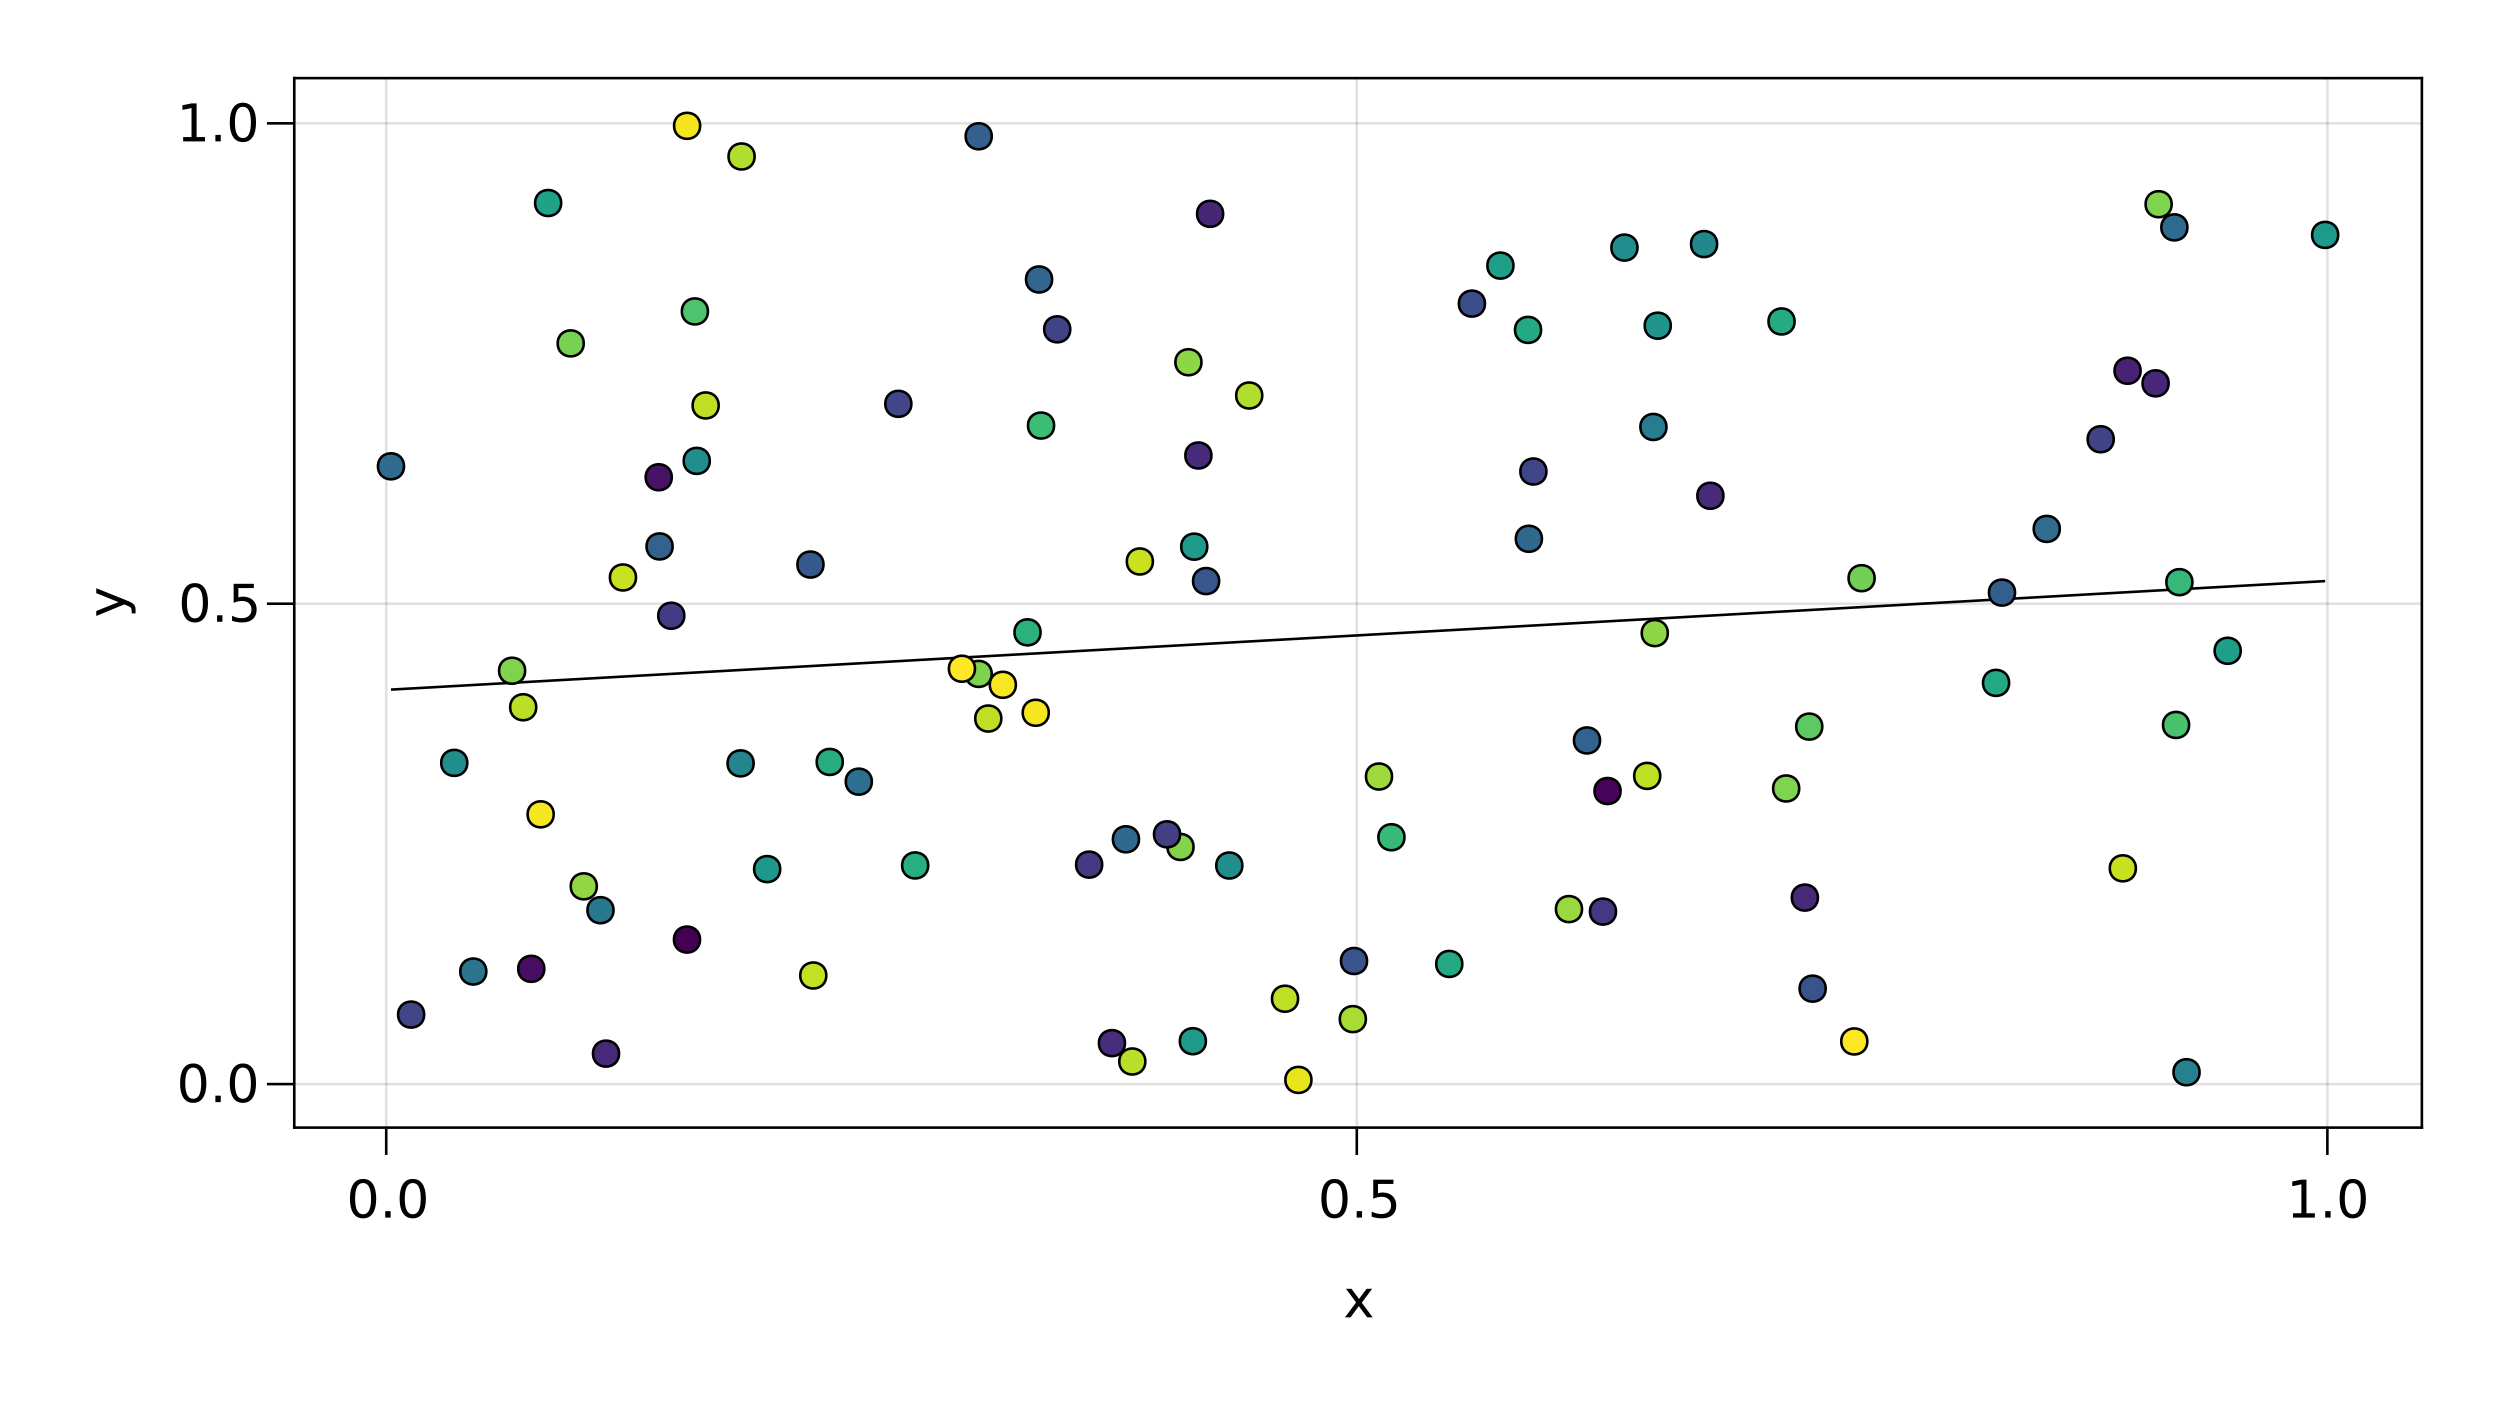 <?xml version="1.0" encoding="UTF-8"?>
<svg xmlns="http://www.w3.org/2000/svg" xmlns:xlink="http://www.w3.org/1999/xlink" width="960pt" height="540pt" viewBox="0 0 960 540" version="1.1">
<defs>
<g>
<symbol overflow="visible" id="glyph0-0">
<path style="stroke:none;" d="M 1 3.531 L 1 -14.109 L 11 -14.109 L 11 3.531 Z M 2.125 2.422 L 9.891 2.422 L 9.891 -12.984 L 2.125 -12.984 Z M 2.125 2.422 "/>
</symbol>
<symbol overflow="visible" id="glyph0-1">
<path style="stroke:none;" d="M 6.359 -13.281 C 5.336 -13.281 4.57 -12.781 4.062 -11.781 C 3.551 -10.781 3.297 -9.281 3.297 -7.281 C 3.297 -5.281 3.551 -3.781 4.062 -2.781 C 4.57 -1.781 5.336 -1.281 6.359 -1.281 C 7.379 -1.281 8.145 -1.781 8.656 -2.781 C 9.164 -3.781 9.422 -5.281 9.422 -7.281 C 9.422 -9.281 9.164 -10.781 8.656 -11.781 C 8.145 -12.781 7.379 -13.281 6.359 -13.281 Z M 6.359 -14.844 C 7.992 -14.844 9.238 -14.195 10.094 -12.906 C 10.957 -11.613 11.391 -9.738 11.391 -7.281 C 11.391 -4.82 10.957 -2.945 10.094 -1.656 C 9.238 -0.363 7.992 0.281 6.359 0.281 C 4.723 0.281 3.473 -0.363 2.609 -1.656 C 1.742 -2.945 1.312 -4.82 1.312 -7.281 C 1.312 -9.738 1.742 -11.613 2.609 -12.906 C 3.473 -14.195 4.723 -14.844 6.359 -14.844 Z M 6.359 -14.844 "/>
</symbol>
<symbol overflow="visible" id="glyph1-0">
<path style="stroke:none;" d="M 1 3.531 L 1 -14.109 L 11 -14.109 L 11 3.531 Z M 2.125 2.422 L 9.891 2.422 L 9.891 -12.984 L 2.125 -12.984 Z M 2.125 2.422 "/>
</symbol>
<symbol overflow="visible" id="glyph1-1">
<path style="stroke:none;" d="M 2.141 -2.484 L 4.203 -2.484 L 4.203 0 L 2.141 0 Z M 2.141 -2.484 "/>
</symbol>
<symbol overflow="visible" id="glyph1-2">
<path style="stroke:none;" d="M 6.359 -13.281 C 5.336 -13.281 4.57 -12.781 4.062 -11.781 C 3.551 -10.781 3.297 -9.281 3.297 -7.281 C 3.297 -5.281 3.551 -3.781 4.062 -2.781 C 4.57 -1.781 5.336 -1.281 6.359 -1.281 C 7.379 -1.281 8.145 -1.781 8.656 -2.781 C 9.164 -3.781 9.422 -5.281 9.422 -7.281 C 9.422 -9.281 9.164 -10.781 8.656 -11.781 C 8.145 -12.781 7.379 -13.281 6.359 -13.281 Z M 6.359 -14.844 C 7.992 -14.844 9.238 -14.195 10.094 -12.906 C 10.957 -11.613 11.391 -9.738 11.391 -7.281 C 11.391 -4.82 10.957 -2.945 10.094 -1.656 C 9.238 -0.363 7.992 0.281 6.359 0.281 C 4.723 0.281 3.473 -0.363 2.609 -1.656 C 1.742 -2.945 1.312 -4.82 1.312 -7.281 C 1.312 -9.738 1.742 -11.613 2.609 -12.906 C 3.473 -14.195 4.723 -14.844 6.359 -14.844 Z M 6.359 -14.844 "/>
</symbol>
<symbol overflow="visible" id="glyph1-3">
<path style="stroke:none;" d="M 2.484 -1.656 L 5.703 -1.656 L 5.703 -12.781 L 2.203 -12.078 L 2.203 -13.875 L 5.688 -14.578 L 7.656 -14.578 L 7.656 -1.656 L 10.875 -1.656 L 10.875 0 L 2.484 0 Z M 2.484 -1.656 "/>
</symbol>
<symbol overflow="visible" id="glyph2-0">
<path style="stroke:none;" d="M 1 3.531 L 1 -14.109 L 11 -14.109 L 11 3.531 Z M 2.125 2.422 L 9.891 2.422 L 9.891 -12.984 L 2.125 -12.984 Z M 2.125 2.422 "/>
</symbol>
<symbol overflow="visible" id="glyph2-1">
<path style="stroke:none;" d="M 6.359 -13.281 C 5.336 -13.281 4.57 -12.781 4.062 -11.781 C 3.551 -10.781 3.297 -9.281 3.297 -7.281 C 3.297 -5.281 3.551 -3.781 4.062 -2.781 C 4.57 -1.781 5.336 -1.281 6.359 -1.281 C 7.379 -1.281 8.145 -1.781 8.656 -2.781 C 9.164 -3.781 9.422 -5.281 9.422 -7.281 C 9.422 -9.281 9.164 -10.781 8.656 -11.781 C 8.145 -12.781 7.379 -13.281 6.359 -13.281 Z M 6.359 -14.844 C 7.992 -14.844 9.238 -14.195 10.094 -12.906 C 10.957 -11.613 11.391 -9.738 11.391 -7.281 C 11.391 -4.82 10.957 -2.945 10.094 -1.656 C 9.238 -0.363 7.992 0.281 6.359 0.281 C 4.723 0.281 3.473 -0.363 2.609 -1.656 C 1.742 -2.945 1.312 -4.82 1.312 -7.281 C 1.312 -9.738 1.742 -11.613 2.609 -12.906 C 3.473 -14.195 4.723 -14.844 6.359 -14.844 Z M 6.359 -14.844 "/>
</symbol>
<symbol overflow="visible" id="glyph2-2">
<path style="stroke:none;" d="M 2.141 -2.484 L 4.203 -2.484 L 4.203 0 L 2.141 0 Z M 2.141 -2.484 "/>
</symbol>
<symbol overflow="visible" id="glyph3-0">
<path style="stroke:none;" d="M 1 3.531 L 1 -14.109 L 11 -14.109 L 11 3.531 Z M 2.125 2.422 L 9.891 2.422 L 9.891 -12.984 L 2.125 -12.984 Z M 2.125 2.422 "/>
</symbol>
<symbol overflow="visible" id="glyph3-1">
<path style="stroke:none;" d="M 2.141 -2.484 L 4.203 -2.484 L 4.203 0 L 2.141 0 Z M 2.141 -2.484 "/>
</symbol>
<symbol overflow="visible" id="glyph3-2">
<path style="stroke:none;" d="M 2.156 -14.578 L 9.906 -14.578 L 9.906 -12.922 L 3.969 -12.922 L 3.969 -9.344 C 4.25 -9.445 4.531 -9.52 4.812 -9.562 C 5.102 -9.613 5.395 -9.641 5.688 -9.641 C 7.312 -9.641 8.598 -9.191 9.547 -8.297 C 10.504 -7.41 10.984 -6.203 10.984 -4.672 C 10.984 -3.109 10.492 -1.891 9.516 -1.016 C 8.535 -0.148 7.156 0.281 5.375 0.281 C 4.77 0.281 4.148 0.227 3.516 0.125 C 2.879 0.02 2.223 -0.133 1.547 -0.344 L 1.547 -2.328 C 2.129 -2.004 2.734 -1.766 3.359 -1.609 C 3.984 -1.453 4.645 -1.375 5.344 -1.375 C 6.469 -1.375 7.359 -1.672 8.016 -2.266 C 8.672 -2.859 9 -3.66 9 -4.672 C 9 -5.691 8.672 -6.5 8.016 -7.094 C 7.359 -7.688 6.469 -7.984 5.344 -7.984 C 4.812 -7.984 4.285 -7.922 3.766 -7.797 C 3.242 -7.68 2.707 -7.5 2.156 -7.25 Z M 2.156 -14.578 "/>
</symbol>
<symbol overflow="visible" id="glyph3-3">
<path style="stroke:none;" d="M 10.984 -10.938 L 7.016 -5.609 L 11.188 0 L 9.062 0 L 5.875 -4.297 L 2.703 0 L 0.578 0 L 4.828 -5.719 L 0.938 -10.938 L 3.062 -10.938 L 5.953 -7.047 L 8.859 -10.938 Z M 10.984 -10.938 "/>
</symbol>
<symbol overflow="visible" id="glyph4-0">
<path style="stroke:none;" d="M 1 3.531 L 1 -14.109 L 11 -14.109 L 11 3.531 Z M 2.125 2.422 L 9.891 2.422 L 9.891 -12.984 L 2.125 -12.984 Z M 2.125 2.422 "/>
</symbol>
<symbol overflow="visible" id="glyph4-1">
<path style="stroke:none;" d="M 2.141 -2.484 L 4.203 -2.484 L 4.203 0 L 2.141 0 Z M 2.141 -2.484 "/>
</symbol>
<symbol overflow="visible" id="glyph4-2">
<path style="stroke:none;" d="M 6.359 -13.281 C 5.336 -13.281 4.57 -12.781 4.062 -11.781 C 3.551 -10.781 3.297 -9.281 3.297 -7.281 C 3.297 -5.281 3.551 -3.781 4.062 -2.781 C 4.57 -1.781 5.336 -1.281 6.359 -1.281 C 7.379 -1.281 8.145 -1.781 8.656 -2.781 C 9.164 -3.781 9.422 -5.281 9.422 -7.281 C 9.422 -9.281 9.164 -10.781 8.656 -11.781 C 8.145 -12.781 7.379 -13.281 6.359 -13.281 Z M 6.359 -14.844 C 7.992 -14.844 9.238 -14.195 10.094 -12.906 C 10.957 -11.613 11.391 -9.738 11.391 -7.281 C 11.391 -4.82 10.957 -2.945 10.094 -1.656 C 9.238 -0.363 7.992 0.281 6.359 0.281 C 4.723 0.281 3.473 -0.363 2.609 -1.656 C 1.742 -2.945 1.312 -4.82 1.312 -7.281 C 1.312 -9.738 1.742 -11.613 2.609 -12.906 C 3.473 -14.195 4.723 -14.844 6.359 -14.844 Z M 6.359 -14.844 "/>
</symbol>
<symbol overflow="visible" id="glyph5-0">
<path style="stroke:none;" d="M 1 3.531 L 1 -14.109 L 11 -14.109 L 11 3.531 Z M 2.125 2.422 L 9.891 2.422 L 9.891 -12.984 L 2.125 -12.984 Z M 2.125 2.422 "/>
</symbol>
<symbol overflow="visible" id="glyph5-1">
<path style="stroke:none;" d="M 6.359 -13.281 C 5.336 -13.281 4.57 -12.781 4.062 -11.781 C 3.551 -10.781 3.297 -9.281 3.297 -7.281 C 3.297 -5.281 3.551 -3.781 4.062 -2.781 C 4.57 -1.781 5.336 -1.281 6.359 -1.281 C 7.379 -1.281 8.145 -1.781 8.656 -2.781 C 9.164 -3.781 9.422 -5.281 9.422 -7.281 C 9.422 -9.281 9.164 -10.781 8.656 -11.781 C 8.145 -12.781 7.379 -13.281 6.359 -13.281 Z M 6.359 -14.844 C 7.992 -14.844 9.238 -14.195 10.094 -12.906 C 10.957 -11.613 11.391 -9.738 11.391 -7.281 C 11.391 -4.82 10.957 -2.945 10.094 -1.656 C 9.238 -0.363 7.992 0.281 6.359 0.281 C 4.723 0.281 3.473 -0.363 2.609 -1.656 C 1.742 -2.945 1.312 -4.82 1.312 -7.281 C 1.312 -9.738 1.742 -11.613 2.609 -12.906 C 3.473 -14.195 4.723 -14.844 6.359 -14.844 Z M 6.359 -14.844 "/>
</symbol>
<symbol overflow="visible" id="glyph6-0">
<path style="stroke:none;" d="M 1 3.531 L 1 -14.109 L 11 -14.109 L 11 3.531 Z M 2.125 2.422 L 9.891 2.422 L 9.891 -12.984 L 2.125 -12.984 Z M 2.125 2.422 "/>
</symbol>
<symbol overflow="visible" id="glyph6-1">
<path style="stroke:none;" d="M 2.141 -2.484 L 4.203 -2.484 L 4.203 0 L 2.141 0 Z M 2.141 -2.484 "/>
</symbol>
<symbol overflow="visible" id="glyph6-2">
<path style="stroke:none;" d="M 2.156 -14.578 L 9.906 -14.578 L 9.906 -12.922 L 3.969 -12.922 L 3.969 -9.344 C 4.25 -9.445 4.531 -9.52 4.812 -9.562 C 5.102 -9.613 5.395 -9.641 5.688 -9.641 C 7.312 -9.641 8.598 -9.191 9.547 -8.297 C 10.504 -7.41 10.984 -6.203 10.984 -4.672 C 10.984 -3.109 10.492 -1.891 9.516 -1.016 C 8.535 -0.148 7.156 0.281 5.375 0.281 C 4.77 0.281 4.148 0.227 3.516 0.125 C 2.879 0.02 2.223 -0.133 1.547 -0.344 L 1.547 -2.328 C 2.129 -2.004 2.734 -1.766 3.359 -1.609 C 3.984 -1.453 4.645 -1.375 5.344 -1.375 C 6.469 -1.375 7.359 -1.672 8.016 -2.266 C 8.672 -2.859 9 -3.66 9 -4.672 C 9 -5.691 8.672 -6.5 8.016 -7.094 C 7.359 -7.688 6.469 -7.984 5.344 -7.984 C 4.812 -7.984 4.285 -7.922 3.766 -7.797 C 3.242 -7.68 2.707 -7.5 2.156 -7.25 Z M 2.156 -14.578 "/>
</symbol>
<symbol overflow="visible" id="glyph7-0">
<path style="stroke:none;" d="M 1 3.531 L 1 -14.109 L 11 -14.109 L 11 3.531 Z M 2.125 2.422 L 9.891 2.422 L 9.891 -12.984 L 2.125 -12.984 Z M 2.125 2.422 "/>
</symbol>
<symbol overflow="visible" id="glyph7-1">
<path style="stroke:none;" d="M 2.484 -1.656 L 5.703 -1.656 L 5.703 -12.781 L 2.203 -12.078 L 2.203 -13.875 L 5.688 -14.578 L 7.656 -14.578 L 7.656 -1.656 L 10.875 -1.656 L 10.875 0 L 2.484 0 Z M 2.484 -1.656 "/>
</symbol>
<symbol overflow="visible" id="glyph8-0">
<path style="stroke:none;" d="M 1 3.531 L 1 -14.109 L 11 -14.109 L 11 3.531 Z M 2.125 2.422 L 9.891 2.422 L 9.891 -12.984 L 2.125 -12.984 Z M 2.125 2.422 "/>
</symbol>
<symbol overflow="visible" id="glyph8-1">
<path style="stroke:none;" d="M 2.141 -2.484 L 4.203 -2.484 L 4.203 0 L 2.141 0 Z M 2.141 -2.484 "/>
</symbol>
<symbol overflow="visible" id="glyph8-2">
<path style="stroke:none;" d="M 6.359 -13.281 C 5.336 -13.281 4.57 -12.781 4.062 -11.781 C 3.551 -10.781 3.297 -9.281 3.297 -7.281 C 3.297 -5.281 3.551 -3.781 4.062 -2.781 C 4.57 -1.781 5.336 -1.281 6.359 -1.281 C 7.379 -1.281 8.145 -1.781 8.656 -2.781 C 9.164 -3.781 9.422 -5.281 9.422 -7.281 C 9.422 -9.281 9.164 -10.781 8.656 -11.781 C 8.145 -12.781 7.379 -13.281 6.359 -13.281 Z M 6.359 -14.844 C 7.992 -14.844 9.238 -14.195 10.094 -12.906 C 10.957 -11.613 11.391 -9.738 11.391 -7.281 C 11.391 -4.82 10.957 -2.945 10.094 -1.656 C 9.238 -0.363 7.992 0.281 6.359 0.281 C 4.723 0.281 3.473 -0.363 2.609 -1.656 C 1.742 -2.945 1.312 -4.82 1.312 -7.281 C 1.312 -9.738 1.742 -11.613 2.609 -12.906 C 3.473 -14.195 4.723 -14.844 6.359 -14.844 Z M 6.359 -14.844 "/>
</symbol>
<symbol overflow="visible" id="glyph9-0">
<path style="stroke:none;" d="M 3.531 -1 L -14.109 -1 L -14.109 -11 L 3.531 -11 Z M 2.422 -2.125 L 2.422 -9.891 L -12.984 -9.891 L -12.984 -2.125 Z M 2.422 -2.125 "/>
</symbol>
<symbol overflow="visible" id="glyph9-1">
<path style="stroke:none;" d="M 1.016 -6.438 C 2.316 -5.926 3.164 -5.43 3.562 -4.953 C 3.957 -4.473 4.156 -3.828 4.156 -3.016 L 4.156 -1.578 L 2.656 -1.578 L 2.656 -2.641 C 2.656 -3.129 2.535 -3.508 2.297 -3.781 C 2.066 -4.062 1.516 -4.367 0.641 -4.703 L -0.172 -5.016 L -10.938 -0.594 L -10.938 -2.5 L -2.391 -5.922 L -10.938 -9.344 L -10.938 -11.234 Z M 1.016 -6.438 "/>
</symbol>
</g>
<clipPath id="clip1">
  <path d="M 479 395 L 518 395 L 518 433 L 479 433 Z M 479 395 "/>
</clipPath>
<clipPath id="clip2">
  <path d="M 244 30 L 283 30 L 283 68 L 244 68 Z M 244 30 "/>
</clipPath>
</defs>
<g id="surface26">
<rect x="0" y="0" width="960" height="540" style="fill:rgb(100%,100%,100%);fill-opacity:1;stroke:none;"/>
<path style=" stroke:none;fill-rule:nonzero;fill:rgb(100%,100%,100%);fill-opacity:1;" d="M 113 433 L 930 433 L 930 30 L 113 30 Z M 113 433 "/>
<path style="fill:none;stroke-width:1;stroke-linecap:butt;stroke-linejoin:miter;stroke:rgb(0%,0%,0%);stroke-opacity:0.12;stroke-miterlimit:10;" d="M 148.309 433 L 148.309 30 "/>
<path style="fill:none;stroke-width:1;stroke-linecap:butt;stroke-linejoin:miter;stroke:rgb(0%,0%,0%);stroke-opacity:0.12;stroke-miterlimit:10;" d="M 521.008 433 L 521.008 30 "/>
<path style="fill:none;stroke-width:1;stroke-linecap:butt;stroke-linejoin:miter;stroke:rgb(0%,0%,0%);stroke-opacity:0.12;stroke-miterlimit:10;" d="M 893.707 433 L 893.707 30 "/>
<path style="fill:none;stroke-width:1;stroke-linecap:butt;stroke-linejoin:miter;stroke:rgb(0%,0%,0%);stroke-opacity:0.12;stroke-miterlimit:10;" d="M 113 416.293 L 930 416.293 "/>
<path style="fill:none;stroke-width:1;stroke-linecap:butt;stroke-linejoin:miter;stroke:rgb(0%,0%,0%);stroke-opacity:0.12;stroke-miterlimit:10;" d="M 113 231.828 L 930 231.828 "/>
<path style="fill:none;stroke-width:1;stroke-linecap:butt;stroke-linejoin:miter;stroke:rgb(0%,0%,0%);stroke-opacity:0.12;stroke-miterlimit:10;" d="M 113 47.363 L 930 47.363 "/>
<g style="fill:rgb(0%,0%,0%);fill-opacity:1;">
  <use xlink:href="#glyph0-1" x="133.066" y="467.562"/>
</g>
<g style="fill:rgb(0%,0%,0%);fill-opacity:1;">
  <use xlink:href="#glyph1-1" x="145.793" y="467.562"/>
</g>
<g style="fill:rgb(0%,0%,0%);fill-opacity:1;">
  <use xlink:href="#glyph1-2" x="152.148" y="467.562"/>
</g>
<g style="fill:rgb(0%,0%,0%);fill-opacity:1;">
  <use xlink:href="#glyph2-1" x="506.09" y="467.562"/>
</g>
<g style="fill:rgb(0%,0%,0%);fill-opacity:1;">
  <use xlink:href="#glyph3-1" x="518.816" y="467.562"/>
</g>
<g style="fill:rgb(0%,0%,0%);fill-opacity:1;">
  <use xlink:href="#glyph3-2" x="525.172" y="467.562"/>
</g>
<g style="fill:rgb(0%,0%,0%);fill-opacity:1;">
  <use xlink:href="#glyph1-3" x="878.027" y="467.562"/>
</g>
<g style="fill:rgb(0%,0%,0%);fill-opacity:1;">
  <use xlink:href="#glyph2-2" x="890.754" y="467.562"/>
</g>
<g style="fill:rgb(0%,0%,0%);fill-opacity:1;">
  <use xlink:href="#glyph2-1" x="897.109" y="467.562"/>
</g>
<g style="fill:rgb(0%,0%,0%);fill-opacity:1;">
  <use xlink:href="#glyph3-3" x="515.91" y="505.844"/>
</g>
<g style="fill:rgb(0%,0%,0%);fill-opacity:1;">
  <use xlink:href="#glyph0-1" x="67.84" y="423.219"/>
</g>
<g style="fill:rgb(0%,0%,0%);fill-opacity:1;">
  <use xlink:href="#glyph4-1" x="80.566" y="423.219"/>
</g>
<g style="fill:rgb(0%,0%,0%);fill-opacity:1;">
  <use xlink:href="#glyph4-2" x="86.922" y="423.219"/>
</g>
<g style="fill:rgb(0%,0%,0%);fill-opacity:1;">
  <use xlink:href="#glyph5-1" x="68.484" y="238.75"/>
</g>
<g style="fill:rgb(0%,0%,0%);fill-opacity:1;">
  <use xlink:href="#glyph6-1" x="81.211" y="238.75"/>
</g>
<g style="fill:rgb(0%,0%,0%);fill-opacity:1;">
  <use xlink:href="#glyph6-2" x="87.566" y="238.75"/>
</g>
<g style="fill:rgb(0%,0%,0%);fill-opacity:1;">
  <use xlink:href="#glyph7-1" x="67.84" y="54.285"/>
</g>
<g style="fill:rgb(0%,0%,0%);fill-opacity:1;">
  <use xlink:href="#glyph8-1" x="80.566" y="54.285"/>
</g>
<g style="fill:rgb(0%,0%,0%);fill-opacity:1;">
  <use xlink:href="#glyph8-2" x="86.922" y="54.285"/>
</g>
<g style="fill:rgb(0%,0%,0%);fill-opacity:1;">
  <use xlink:href="#glyph9-1" x="47.898" y="237.121"/>
</g>
<path style="fill:none;stroke-width:1;stroke-linecap:butt;stroke-linejoin:miter;stroke:rgb(0%,0%,0%);stroke-opacity:1;stroke-miterlimit:10;" d="M 150.137 264.809 L 157.641 264.387 L 165.141 263.969 L 172.645 263.547 L 180.145 263.125 L 187.648 262.703 L 195.148 262.285 L 210.156 261.441 L 217.656 261.02 L 225.16 260.602 L 232.66 260.18 L 247.668 259.336 L 255.168 258.918 L 262.672 258.496 L 270.172 258.074 L 277.676 257.656 L 285.176 257.234 L 300.184 256.391 L 307.684 255.973 L 315.188 255.551 L 322.688 255.129 L 330.191 254.707 L 337.695 254.289 L 345.195 253.867 L 352.699 253.445 L 360.199 253.023 L 367.703 252.605 L 375.207 252.184 L 382.707 251.762 L 390.211 251.34 L 397.711 250.922 L 405.215 250.5 L 412.715 250.078 L 420.219 249.656 L 427.723 249.238 L 435.223 248.816 L 442.727 248.395 L 450.227 247.973 L 457.73 247.555 L 465.234 247.133 L 472.734 246.711 L 480.238 246.289 L 487.738 245.871 L 502.746 245.027 L 510.246 244.605 L 517.75 244.188 L 525.25 243.766 L 532.754 243.344 L 540.254 242.922 L 547.758 242.504 L 555.262 242.082 L 562.762 241.66 L 570.266 241.242 L 577.766 240.82 L 592.773 239.977 L 600.273 239.559 L 607.777 239.137 L 615.277 238.715 L 622.781 238.293 L 630.285 237.875 L 637.785 237.453 L 645.289 237.031 L 652.789 236.609 L 660.293 236.191 L 667.793 235.77 L 682.801 234.926 L 690.301 234.508 L 697.805 234.086 L 705.305 233.664 L 712.809 233.242 L 720.312 232.824 L 727.812 232.402 L 735.316 231.98 L 742.816 231.559 L 750.32 231.141 L 757.824 230.719 L 765.324 230.297 L 772.828 229.875 L 780.328 229.457 L 787.832 229.035 L 795.332 228.613 L 802.836 228.191 L 810.34 227.773 L 817.84 227.352 L 825.344 226.93 L 832.844 226.508 L 840.348 226.09 L 847.852 225.668 L 855.352 225.246 L 862.855 224.824 L 870.355 224.406 L 877.859 223.984 L 885.359 223.562 L 892.863 223.141 "/>
<path style="fill-rule:nonzero;fill:rgb(15.44%,67.975%,50.413%);fill-opacity:1;stroke-width:1;stroke-linecap:butt;stroke-linejoin:miter;stroke:rgb(0%,0%,0%);stroke-opacity:1;stroke-miterlimit:10;" d="M 356.422 332.328 C 356.422 338.996 346.422 338.996 346.422 332.328 C 346.422 325.664 356.422 325.664 356.422 332.328 "/>
<path style="fill-rule:nonzero;fill:rgb(56.334%,84.169%,26.412%);fill-opacity:1;stroke-width:1;stroke-linecap:butt;stroke-linejoin:miter;stroke:rgb(0%,0%,0%);stroke-opacity:1;stroke-miterlimit:10;" d="M 229.168 340.352 C 229.168 347.016 219.168 347.016 219.168 340.352 C 219.168 333.684 229.168 333.684 229.168 340.352 "/>
<path style="fill-rule:nonzero;fill:rgb(18.479%,42.048%,55.677%);fill-opacity:1;stroke-width:1;stroke-linecap:butt;stroke-linejoin:miter;stroke:rgb(0%,0%,0%);stroke-opacity:1;stroke-miterlimit:10;" d="M 839.957 87.312 C 839.957 93.977 829.957 93.977 829.957 87.312 C 829.957 80.645 839.957 80.645 839.957 87.312 "/>
<path style="fill-rule:nonzero;fill:rgb(17.758%,43.725%,55.751%);fill-opacity:1;stroke-width:1;stroke-linecap:butt;stroke-linejoin:miter;stroke:rgb(0%,0%,0%);stroke-opacity:1;stroke-miterlimit:10;" d="M 334.781 300.156 C 334.781 306.824 324.781 306.824 324.781 300.156 C 324.781 293.488 334.781 293.488 334.781 300.156 "/>
<path style="fill-rule:nonzero;fill:rgb(73.327%,87.223%,15.476%);fill-opacity:1;stroke-width:1;stroke-linecap:butt;stroke-linejoin:miter;stroke:rgb(0%,0%,0%);stroke-opacity:1;stroke-miterlimit:10;" d="M 205.906 271.586 C 205.906 278.254 195.906 278.254 195.906 271.586 C 195.906 264.918 205.906 264.918 205.906 271.586 "/>
<path style="fill-rule:nonzero;fill:rgb(29.242%,75.973%,42.646%);fill-opacity:1;stroke-width:1;stroke-linecap:butt;stroke-linejoin:miter;stroke:rgb(0%,0%,0%);stroke-opacity:1;stroke-miterlimit:10;" d="M 840.602 278.379 C 840.602 285.047 830.602 285.047 830.602 278.379 C 830.602 271.711 840.602 271.711 840.602 278.379 "/>
<path style="fill-rule:nonzero;fill:rgb(20.573%,37.4%,55.325%);fill-opacity:1;stroke-width:1;stroke-linecap:butt;stroke-linejoin:miter;stroke:rgb(0%,0%,0%);stroke-opacity:1;stroke-miterlimit:10;" d="M 773.766 227.559 C 773.766 234.227 763.766 234.227 763.766 227.559 C 763.766 220.895 773.766 220.895 773.766 227.559 "/>
<path style="fill-rule:nonzero;fill:rgb(74.114%,87.333%,15.029%);fill-opacity:1;stroke-width:1;stroke-linecap:butt;stroke-linejoin:miter;stroke:rgb(0%,0%,0%);stroke-opacity:1;stroke-miterlimit:10;" d="M 637.531 297.941 C 637.531 304.609 627.531 304.609 627.531 297.941 C 627.531 291.273 637.531 291.273 637.531 297.941 "/>
<path style="fill-rule:nonzero;fill:rgb(12.013%,60.737%,54.002%);fill-opacity:1;stroke-width:1;stroke-linecap:butt;stroke-linejoin:miter;stroke:rgb(0%,0%,0%);stroke-opacity:1;stroke-miterlimit:10;" d="M 463.59 209.918 C 463.59 216.586 453.59 216.586 453.59 209.918 C 453.59 203.25 463.59 203.25 463.59 209.918 "/>
<path style="fill-rule:nonzero;fill:rgb(19.938%,38.78%,55.458%);fill-opacity:1;stroke-width:1;stroke-linecap:butt;stroke-linejoin:miter;stroke:rgb(0%,0%,0%);stroke-opacity:1;stroke-miterlimit:10;" d="M 258.277 209.828 C 258.277 216.496 248.277 216.496 248.277 209.828 C 248.277 203.164 258.277 203.164 258.277 209.828 "/>
<path style="fill-rule:nonzero;fill:rgb(74.984%,87.454%,14.534%);fill-opacity:1;stroke-width:1;stroke-linecap:butt;stroke-linejoin:miter;stroke:rgb(0%,0%,0%);stroke-opacity:1;stroke-miterlimit:10;" d="M 384.5 275.918 C 384.5 282.586 374.5 282.586 374.5 275.918 C 374.5 269.25 384.5 269.25 384.5 275.918 "/>
<path style="fill-rule:nonzero;fill:rgb(28.192%,14.916%,46.393%);fill-opacity:1;stroke-width:1;stroke-linecap:butt;stroke-linejoin:miter;stroke:rgb(0%,0%,0%);stroke-opacity:1;stroke-miterlimit:10;" d="M 469.676 82.113 C 469.676 88.781 459.676 88.781 459.676 82.113 C 459.676 75.449 469.676 75.449 469.676 82.113 "/>
<path style="fill-rule:nonzero;fill:rgb(26.956%,1.575%,34.083%);fill-opacity:1;stroke-width:1;stroke-linecap:butt;stroke-linejoin:miter;stroke:rgb(0%,0%,0%);stroke-opacity:1;stroke-miterlimit:10;" d="M 622.305 303.754 C 622.305 310.418 612.305 310.418 612.305 303.754 C 612.305 297.086 622.305 297.086 622.305 303.754 "/>
<path style="fill-rule:nonzero;fill:rgb(49.306%,82.518%,30.843%);fill-opacity:1;stroke-width:1;stroke-linecap:butt;stroke-linejoin:miter;stroke:rgb(0%,0%,0%);stroke-opacity:1;stroke-miterlimit:10;" d="M 380.816 258.781 C 380.816 265.449 370.816 265.449 370.816 258.781 C 370.816 252.117 380.816 252.117 380.816 258.781 "/>
<path style="fill-rule:nonzero;fill:rgb(98.932%,90.564%,14.156%);fill-opacity:1;stroke-width:1;stroke-linecap:butt;stroke-linejoin:miter;stroke:rgb(0%,0%,0%);stroke-opacity:1;stroke-miterlimit:10;" d="M 717.047 399.918 C 717.047 406.586 707.047 406.586 707.047 399.918 C 707.047 393.25 717.047 393.25 717.047 399.918 "/>
<path style="fill-rule:nonzero;fill:rgb(25.43%,26.385%,52.919%);fill-opacity:1;stroke-width:1;stroke-linecap:butt;stroke-linejoin:miter;stroke:rgb(0%,0%,0%);stroke-opacity:1;stroke-miterlimit:10;" d="M 410.973 126.461 C 410.973 133.129 400.973 133.129 400.973 126.461 C 400.973 119.793 410.973 119.793 410.973 126.461 "/>
<path style="fill-rule:nonzero;fill:rgb(28.26%,13.345%,45.098%);fill-opacity:1;stroke-width:1;stroke-linecap:butt;stroke-linejoin:miter;stroke:rgb(0%,0%,0%);stroke-opacity:1;stroke-miterlimit:10;" d="M 821.984 142.363 C 821.984 149.031 811.984 149.031 811.984 142.363 C 811.984 135.699 821.984 135.699 821.984 142.363 "/>
<path style="fill-rule:nonzero;fill:rgb(13.271%,55.155%,55.307%);fill-opacity:1;stroke-width:1;stroke-linecap:butt;stroke-linejoin:miter;stroke:rgb(0%,0%,0%);stroke-opacity:1;stroke-miterlimit:10;" d="M 179.434 292.945 C 179.434 299.613 169.434 299.613 169.434 292.945 C 169.434 286.281 179.434 286.281 179.434 292.945 "/>
<path style="fill-rule:nonzero;fill:rgb(26.966%,21.681%,50.822%);fill-opacity:1;stroke-width:1;stroke-linecap:butt;stroke-linejoin:miter;stroke:rgb(0%,0%,0%);stroke-opacity:1;stroke-miterlimit:10;" d="M 620.543 350.051 C 620.543 356.719 610.543 356.719 610.543 350.051 C 610.543 343.383 620.543 343.383 620.543 350.051 "/>
<path style="fill-rule:nonzero;fill:rgb(17.093%,45.319%,55.794%);fill-opacity:1;stroke-width:1;stroke-linecap:butt;stroke-linejoin:miter;stroke:rgb(0%,0%,0%);stroke-opacity:1;stroke-miterlimit:10;" d="M 186.742 373.062 C 186.742 379.73 176.742 379.73 176.742 373.062 C 176.742 366.395 186.742 366.395 186.742 373.062 "/>
<path style="fill-rule:nonzero;fill:rgb(96.684%,90.268%,12.792%);fill-opacity:1;stroke-width:1;stroke-linecap:butt;stroke-linejoin:miter;stroke:rgb(0%,0%,0%);stroke-opacity:1;stroke-miterlimit:10;" d="M 390.086 262.965 C 390.086 269.633 380.086 269.633 380.086 262.965 C 380.086 256.297 390.086 256.297 390.086 262.965 "/>
<path style="fill-rule:nonzero;fill:rgb(74.477%,87.383%,14.823%);fill-opacity:1;stroke-width:1;stroke-linecap:butt;stroke-linejoin:miter;stroke:rgb(0%,0%,0%);stroke-opacity:1;stroke-miterlimit:10;" d="M 498.453 383.512 C 498.453 390.18 488.453 390.18 488.453 383.512 C 488.453 376.848 498.453 376.848 498.453 383.512 "/>
<path style="fill-rule:nonzero;fill:rgb(62.081%,85.332%,22.706%);fill-opacity:1;stroke-width:1;stroke-linecap:butt;stroke-linejoin:miter;stroke:rgb(0%,0%,0%);stroke-opacity:1;stroke-miterlimit:10;" d="M 534.535 298.188 C 534.535 304.855 524.535 304.855 524.535 298.188 C 524.535 291.523 534.535 291.523 534.535 298.188 "/>
<path style="fill-rule:nonzero;fill:rgb(23.621%,30.782%,54.235%);fill-opacity:1;stroke-width:1;stroke-linecap:butt;stroke-linejoin:miter;stroke:rgb(0%,0%,0%);stroke-opacity:1;stroke-miterlimit:10;" d="M 570.215 116.59 C 570.215 123.254 560.215 123.254 560.215 116.59 C 560.215 109.922 570.215 109.922 570.215 116.59 "/>
<path style="fill-rule:nonzero;fill:rgb(36.669%,78.774%,38.426%);fill-opacity:1;stroke-width:1;stroke-linecap:butt;stroke-linejoin:miter;stroke:rgb(0%,0%,0%);stroke-opacity:1;stroke-miterlimit:10;" d="M 699.746 279.016 C 699.746 285.684 689.746 285.684 689.746 279.016 C 689.746 272.348 699.746 272.348 699.746 279.016 "/>
<path style="fill-rule:nonzero;fill:rgb(50.213%,82.747%,30.28%);fill-opacity:1;stroke-width:1;stroke-linecap:butt;stroke-linejoin:miter;stroke:rgb(0%,0%,0%);stroke-opacity:1;stroke-miterlimit:10;" d="M 201.648 257.562 C 201.648 264.23 191.648 264.23 191.648 257.562 C 191.648 250.898 201.648 250.898 201.648 257.562 "/>
<path style="fill-rule:nonzero;fill:rgb(13.171%,55.449%,55.263%);fill-opacity:1;stroke-width:1;stroke-linecap:butt;stroke-linejoin:miter;stroke:rgb(0%,0%,0%);stroke-opacity:1;stroke-miterlimit:10;" d="M 272.547 176.973 C 272.547 183.641 262.547 183.641 262.547 176.973 C 262.547 170.309 272.547 170.309 272.547 176.973 "/>
<path style="fill-rule:nonzero;fill:rgb(14.543%,67.152%,50.984%);fill-opacity:1;stroke-width:1;stroke-linecap:butt;stroke-linejoin:miter;stroke:rgb(0%,0%,0%);stroke-opacity:1;stroke-miterlimit:10;" d="M 689.117 123.438 C 689.117 130.105 679.117 130.105 679.117 123.438 C 679.117 116.77 689.117 116.77 689.117 123.438 "/>
<path style="fill-rule:nonzero;fill:rgb(95.566%,90.12%,12.113%);fill-opacity:1;stroke-width:1;stroke-linecap:butt;stroke-linejoin:miter;stroke:rgb(0%,0%,0%);stroke-opacity:1;stroke-miterlimit:10;" d="M 212.613 312.703 C 212.613 319.367 202.613 319.367 202.613 312.703 C 202.613 306.035 212.613 306.035 212.613 312.703 "/>
<path style="fill-rule:nonzero;fill:rgb(21.661%,35.066%,55.04%);fill-opacity:1;stroke-width:1;stroke-linecap:butt;stroke-linejoin:miter;stroke:rgb(0%,0%,0%);stroke-opacity:1;stroke-miterlimit:10;" d="M 316.211 216.785 C 316.211 223.449 306.211 223.449 306.211 216.785 C 306.211 210.117 316.211 210.117 316.211 216.785 "/>
<path style="fill-rule:nonzero;fill:rgb(27.957%,16.826%,47.792%);fill-opacity:1;stroke-width:1;stroke-linecap:butt;stroke-linejoin:miter;stroke:rgb(0%,0%,0%);stroke-opacity:1;stroke-miterlimit:10;" d="M 661.785 190.379 C 661.785 197.047 651.785 197.047 651.785 190.379 C 651.785 183.715 661.785 183.715 661.785 190.379 "/>
<path style="fill-rule:nonzero;fill:rgb(16.302%,47.271%,55.807%);fill-opacity:1;stroke-width:1;stroke-linecap:butt;stroke-linejoin:miter;stroke:rgb(0%,0%,0%);stroke-opacity:1;stroke-miterlimit:10;" d="M 235.59 349.516 C 235.59 356.184 225.59 356.184 225.59 349.516 C 225.59 342.848 235.59 342.848 235.59 349.516 "/>
<path style="fill-rule:nonzero;fill:rgb(27.754%,5.536%,38.062%);fill-opacity:1;stroke-width:1;stroke-linecap:butt;stroke-linejoin:miter;stroke:rgb(0%,0%,0%);stroke-opacity:1;stroke-miterlimit:10;" d="M 209 372.035 C 209 378.703 199 378.703 199 372.035 C 199 365.367 209 365.367 209 372.035 "/>
<path style="fill-rule:nonzero;fill:rgb(11.999%,60.165%,54.204%);fill-opacity:1;stroke-width:1;stroke-linecap:butt;stroke-linejoin:miter;stroke:rgb(0%,0%,0%);stroke-opacity:1;stroke-miterlimit:10;" d="M 897.863 90.203 C 897.863 96.871 887.863 96.871 887.863 90.203 C 887.863 83.535 897.863 83.535 897.863 90.203 "/>
<path style="fill-rule:nonzero;fill:rgb(12.42%,63.577%,52.89%);fill-opacity:1;stroke-width:1;stroke-linecap:butt;stroke-linejoin:miter;stroke:rgb(0%,0%,0%);stroke-opacity:1;stroke-miterlimit:10;" d="M 215.484 77.961 C 215.484 84.625 205.484 84.625 205.484 77.961 C 205.484 71.293 215.484 71.293 215.484 77.961 "/>
<path style="fill-rule:nonzero;fill:rgb(23.829%,73.465%,45.629%);fill-opacity:1;stroke-width:1;stroke-linecap:butt;stroke-linejoin:miter;stroke:rgb(0%,0%,0%);stroke-opacity:1;stroke-miterlimit:10;" d="M 404.762 163.414 C 404.762 170.078 394.762 170.078 394.762 163.414 C 394.762 156.746 404.762 156.746 404.762 163.414 "/>
<path style="fill-rule:nonzero;fill:rgb(76.356%,87.644%,13.753%);fill-opacity:1;stroke-width:1;stroke-linecap:butt;stroke-linejoin:miter;stroke:rgb(0%,0%,0%);stroke-opacity:1;stroke-miterlimit:10;" d="M 317.297 374.59 C 317.297 381.258 307.297 381.258 307.297 374.59 C 307.297 367.926 317.297 367.926 317.297 374.59 "/>
<path style="fill-rule:nonzero;fill:rgb(25.097%,27.282%,53.254%);fill-opacity:1;stroke-width:1;stroke-linecap:butt;stroke-linejoin:miter;stroke:rgb(0%,0%,0%);stroke-opacity:1;stroke-miterlimit:10;" d="M 593.82 181.066 C 593.82 187.73 583.82 187.73 583.82 181.066 C 583.82 174.398 593.82 174.398 593.82 181.066 "/>
<path style="fill-rule:nonzero;fill:rgb(12.08%,59.699%,54.329%);fill-opacity:1;stroke-width:1;stroke-linecap:butt;stroke-linejoin:miter;stroke:rgb(0%,0%,0%);stroke-opacity:1;stroke-miterlimit:10;" d="M 299.59 333.734 C 299.59 340.398 289.59 340.398 289.59 333.734 C 289.59 327.066 299.59 327.066 299.59 333.734 "/>
<path style="fill-rule:nonzero;fill:rgb(25.07%,27.347%,53.273%);fill-opacity:1;stroke-width:1;stroke-linecap:butt;stroke-linejoin:miter;stroke:rgb(0%,0%,0%);stroke-opacity:1;stroke-miterlimit:10;" d="M 349.961 155.07 C 349.961 161.738 339.961 161.738 339.961 155.07 C 339.961 148.402 349.961 148.402 349.961 155.07 "/>
<path style="fill-rule:nonzero;fill:rgb(19.194%,40.418%,55.586%);fill-opacity:1;stroke-width:1;stroke-linecap:butt;stroke-linejoin:miter;stroke:rgb(0%,0%,0%);stroke-opacity:1;stroke-miterlimit:10;" d="M 404.004 107.32 C 404.004 113.984 394.004 113.984 394.004 107.32 C 394.004 100.652 404.004 100.652 404.004 107.32 "/>
<path style="fill-rule:nonzero;fill:rgb(21.266%,72.114%,47.034%);fill-opacity:1;stroke-width:1;stroke-linecap:butt;stroke-linejoin:miter;stroke:rgb(0%,0%,0%);stroke-opacity:1;stroke-miterlimit:10;" d="M 841.887 223.543 C 841.887 230.211 831.887 230.211 831.887 223.543 C 831.887 216.879 841.887 216.879 841.887 223.543 "/>
<path style="fill-rule:nonzero;fill:rgb(22.641%,32.96%,54.705%);fill-opacity:1;stroke-width:1;stroke-linecap:butt;stroke-linejoin:miter;stroke:rgb(0%,0%,0%);stroke-opacity:1;stroke-miterlimit:10;" d="M 701.055 379.637 C 701.055 386.305 691.055 386.305 691.055 379.637 C 691.055 372.973 701.055 372.973 701.055 379.637 "/>
<path style="fill-rule:nonzero;fill:rgb(26.784%,22.301%,51.131%);fill-opacity:1;stroke-width:1;stroke-linecap:butt;stroke-linejoin:miter;stroke:rgb(0%,0%,0%);stroke-opacity:1;stroke-miterlimit:10;" d="M 423.227 332.016 C 423.227 338.684 413.227 338.684 413.227 332.016 C 413.227 325.348 423.227 325.348 423.227 332.016 "/>
<path style="fill-rule:nonzero;fill:rgb(78.341%,87.921%,12.623%);fill-opacity:1;stroke-width:1;stroke-linecap:butt;stroke-linejoin:miter;stroke:rgb(0%,0%,0%);stroke-opacity:1;stroke-miterlimit:10;" d="M 244.215 221.75 C 244.215 228.418 234.215 228.418 234.215 221.75 C 234.215 215.082 244.215 215.082 244.215 221.75 "/>
<path style="fill-rule:nonzero;fill:rgb(99.325%,90.616%,14.394%);fill-opacity:1;stroke-width:1;stroke-linecap:butt;stroke-linejoin:miter;stroke:rgb(0%,0%,0%);stroke-opacity:1;stroke-miterlimit:10;" d="M 374.383 256.793 C 374.383 263.457 364.383 263.457 364.383 256.793 C 364.383 250.125 374.383 250.125 374.383 256.793 "/>
<path style="fill-rule:nonzero;fill:rgb(15.143%,50.196%,55.749%);fill-opacity:1;stroke-width:1;stroke-linecap:butt;stroke-linejoin:miter;stroke:rgb(0%,0%,0%);stroke-opacity:1;stroke-miterlimit:10;" d="M 844.629 411.734 C 844.629 418.402 834.629 418.402 834.629 411.734 C 834.629 405.066 844.629 405.066 844.629 411.734 "/>
<path style="fill-rule:nonzero;fill:rgb(12.308%,58.519%,54.637%);fill-opacity:1;stroke-width:1;stroke-linecap:butt;stroke-linejoin:miter;stroke:rgb(0%,0%,0%);stroke-opacity:1;stroke-miterlimit:10;" d="M 641.574 125.066 C 641.574 131.734 631.574 131.734 631.574 125.066 C 631.574 118.402 641.574 118.402 641.574 125.066 "/>
<path style="fill-rule:nonzero;fill:rgb(15.247%,67.807%,50.533%);fill-opacity:1;stroke-width:1;stroke-linecap:butt;stroke-linejoin:miter;stroke:rgb(0%,0%,0%);stroke-opacity:1;stroke-miterlimit:10;" d="M 323.617 292.582 C 323.617 299.25 313.617 299.25 313.617 292.582 C 313.617 285.914 323.617 285.914 323.617 292.582 "/>
<path style="fill-rule:nonzero;fill:rgb(19.852%,38.97%,55.473%);fill-opacity:1;stroke-width:1;stroke-linecap:butt;stroke-linejoin:miter;stroke:rgb(0%,0%,0%);stroke-opacity:1;stroke-miterlimit:10;" d="M 614.406 284.328 C 614.406 290.996 604.406 290.996 604.406 284.328 C 604.406 277.664 614.406 277.664 614.406 284.328 "/>
<path style="fill-rule:nonzero;fill:rgb(29.847%,76.234%,42.31%);fill-opacity:1;stroke-width:1;stroke-linecap:butt;stroke-linejoin:miter;stroke:rgb(0%,0%,0%);stroke-opacity:1;stroke-miterlimit:10;" d="M 271.84 119.586 C 271.84 126.254 261.84 126.254 261.84 119.586 C 261.84 112.922 271.84 112.922 271.84 119.586 "/>
<path style="fill-rule:nonzero;fill:rgb(49.8%,82.643%,30.536%);fill-opacity:1;stroke-width:1;stroke-linecap:butt;stroke-linejoin:miter;stroke:rgb(0%,0%,0%);stroke-opacity:1;stroke-miterlimit:10;" d="M 690.887 302.777 C 690.887 309.445 680.887 309.445 680.887 302.777 C 680.887 296.113 690.887 296.113 690.887 302.777 "/>
<path style="fill-rule:nonzero;fill:rgb(17.074%,69.392%,49.401%);fill-opacity:1;stroke-width:1;stroke-linecap:butt;stroke-linejoin:miter;stroke:rgb(0%,0%,0%);stroke-opacity:1;stroke-miterlimit:10;" d="M 399.57 242.82 C 399.57 249.488 389.57 249.488 389.57 242.82 C 389.57 236.152 399.57 236.152 399.57 242.82 "/>
<path style="fill-rule:nonzero;fill:rgb(22.004%,34.329%,54.923%);fill-opacity:1;stroke-width:1;stroke-linecap:butt;stroke-linejoin:miter;stroke:rgb(0%,0%,0%);stroke-opacity:1;stroke-miterlimit:10;" d="M 468.137 223.129 C 468.137 229.797 458.137 229.797 458.137 223.129 C 458.137 216.461 468.137 216.461 468.137 223.129 "/>
<path style="fill-rule:nonzero;fill:rgb(15.794%,48.544%,55.796%);fill-opacity:1;stroke-width:1;stroke-linecap:butt;stroke-linejoin:miter;stroke:rgb(0%,0%,0%);stroke-opacity:1;stroke-miterlimit:10;" d="M 639.91 163.949 C 639.91 170.617 629.91 170.617 629.91 163.949 C 629.91 157.285 639.91 157.285 639.91 163.949 "/>
<path style="fill-rule:nonzero;fill:rgb(18.377%,42.281%,55.689%);fill-opacity:1;stroke-width:1;stroke-linecap:butt;stroke-linejoin:miter;stroke:rgb(0%,0%,0%);stroke-opacity:1;stroke-miterlimit:10;" d="M 790.953 203.098 C 790.953 209.766 780.953 209.766 780.953 203.098 C 780.953 196.434 790.953 196.434 790.953 203.098 "/>
<path style="fill-rule:nonzero;fill:rgb(27.828%,17.872%,48.558%);fill-opacity:1;stroke-width:1;stroke-linecap:butt;stroke-linejoin:miter;stroke:rgb(0%,0%,0%);stroke-opacity:1;stroke-miterlimit:10;" d="M 431.988 400.562 C 431.988 407.23 421.988 407.23 421.988 400.562 C 421.988 393.898 431.988 393.898 431.988 400.562 "/>
<path style="fill-rule:nonzero;fill:rgb(73.016%,87.18%,15.654%);fill-opacity:1;stroke-width:1;stroke-linecap:butt;stroke-linejoin:miter;stroke:rgb(0%,0%,0%);stroke-opacity:1;stroke-miterlimit:10;" d="M 439.805 407.617 C 439.805 414.285 429.805 414.285 429.805 407.617 C 429.805 400.949 439.805 400.949 439.805 407.617 "/>
<path style=" stroke:none;fill-rule:nonzero;fill:rgb(90.712%,89.498%,10.239%);fill-opacity:1;" d="M 503.59 414.684 C 503.59 421.348 493.59 421.348 493.59 414.684 C 493.59 408.016 503.59 408.016 503.59 414.684 "/>
<g clip-path="url(#clip1)" clip-rule="nonzero">
<path style="fill:none;stroke-width:1;stroke-linecap:butt;stroke-linejoin:miter;stroke:rgb(0%,0%,0%);stroke-opacity:1;stroke-miterlimit:10;" d="M 503.59 414.684 C 503.59 421.348 493.59 421.348 493.59 414.684 C 493.59 408.016 503.59 408.016 503.59 414.684 "/>
</g>
<path style="fill-rule:nonzero;fill:rgb(13.478%,65.715%,51.814%);fill-opacity:1;stroke-width:1;stroke-linecap:butt;stroke-linejoin:miter;stroke:rgb(0%,0%,0%);stroke-opacity:1;stroke-miterlimit:10;" d="M 771.488 262.23 C 771.488 268.898 761.488 268.898 761.488 262.23 C 761.488 255.566 771.488 255.566 771.488 262.23 "/>
<path style="fill-rule:nonzero;fill:rgb(12.048%,62.206%,53.484%);fill-opacity:1;stroke-width:1;stroke-linecap:butt;stroke-linejoin:miter;stroke:rgb(0%,0%,0%);stroke-opacity:1;stroke-miterlimit:10;" d="M 581.16 101.996 C 581.16 108.66 571.16 108.66 571.16 101.996 C 571.16 95.328 581.16 95.328 581.16 101.996 "/>
<path style="fill-rule:nonzero;fill:rgb(18.648%,41.659%,55.658%);fill-opacity:1;stroke-width:1;stroke-linecap:butt;stroke-linejoin:miter;stroke:rgb(0%,0%,0%);stroke-opacity:1;stroke-miterlimit:10;" d="M 592.09 206.891 C 592.09 213.559 582.09 213.559 582.09 206.891 C 582.09 200.227 592.09 200.227 592.09 206.891 "/>
<path style="fill-rule:nonzero;fill:rgb(26.7%,0.487%,32.941%);fill-opacity:1;stroke-width:1;stroke-linecap:butt;stroke-linejoin:miter;stroke:rgb(0%,0%,0%);stroke-opacity:1;stroke-miterlimit:10;" d="M 268.809 360.793 C 268.809 367.461 258.809 367.461 258.809 360.793 C 258.809 354.125 268.809 354.125 268.809 360.793 "/>
<path style="fill-rule:nonzero;fill:rgb(74.9%,87.442%,14.582%);fill-opacity:1;stroke-width:1;stroke-linecap:butt;stroke-linejoin:miter;stroke:rgb(0%,0%,0%);stroke-opacity:1;stroke-miterlimit:10;" d="M 275.973 155.691 C 275.973 162.359 265.973 162.359 265.973 155.691 C 265.973 149.027 275.973 149.027 275.973 155.691 "/>
<path style="fill-rule:nonzero;fill:rgb(12%,60.19%,54.195%);fill-opacity:1;stroke-width:1;stroke-linecap:butt;stroke-linejoin:miter;stroke:rgb(0%,0%,0%);stroke-opacity:1;stroke-miterlimit:10;" d="M 463.055 399.82 C 463.055 406.488 453.055 406.488 453.055 399.82 C 453.055 393.152 463.055 393.152 463.055 399.82 "/>
<path style="fill-rule:nonzero;fill:rgb(96.42%,90.233%,12.631%);fill-opacity:1;stroke-width:1;stroke-linecap:butt;stroke-linejoin:miter;stroke:rgb(0%,0%,0%);stroke-opacity:1;stroke-miterlimit:10;" d="M 402.73 273.703 C 402.73 280.371 392.73 280.371 392.73 273.703 C 392.73 267.039 402.73 267.039 402.73 273.703 "/>
<path style="fill-rule:nonzero;fill:rgb(14.069%,66.512%,51.354%);fill-opacity:1;stroke-width:1;stroke-linecap:butt;stroke-linejoin:miter;stroke:rgb(0%,0%,0%);stroke-opacity:1;stroke-miterlimit:10;" d="M 591.77 126.684 C 591.77 133.348 581.77 133.348 581.77 126.684 C 581.77 120.016 591.77 120.016 591.77 126.684 "/>
<path style="fill-rule:nonzero;fill:rgb(77.951%,87.866%,12.846%);fill-opacity:1;stroke-width:1;stroke-linecap:butt;stroke-linejoin:miter;stroke:rgb(0%,0%,0%);stroke-opacity:1;stroke-miterlimit:10;" d="M 820.168 333.438 C 820.168 340.105 810.168 340.105 810.168 333.438 C 810.168 326.773 820.168 326.773 820.168 333.438 "/>
<path style="fill-rule:nonzero;fill:rgb(21.665%,72.324%,46.815%);fill-opacity:1;stroke-width:1;stroke-linecap:butt;stroke-linejoin:miter;stroke:rgb(0%,0%,0%);stroke-opacity:1;stroke-miterlimit:10;" d="M 539.309 321.504 C 539.309 328.172 529.309 328.172 529.309 321.504 C 529.309 314.836 539.309 314.836 539.309 321.504 "/>
<path style="fill-rule:nonzero;fill:rgb(13.137%,55.557%,55.243%);fill-opacity:1;stroke-width:1;stroke-linecap:butt;stroke-linejoin:miter;stroke:rgb(0%,0%,0%);stroke-opacity:1;stroke-miterlimit:10;" d="M 477.055 332.359 C 477.055 339.027 467.055 339.027 467.055 332.359 C 467.055 325.695 477.055 325.695 477.055 332.359 "/>
<path style="fill-rule:nonzero;fill:rgb(27.984%,16.604%,47.629%);fill-opacity:1;stroke-width:1;stroke-linecap:butt;stroke-linejoin:miter;stroke:rgb(0%,0%,0%);stroke-opacity:1;stroke-miterlimit:10;" d="M 698.07 344.676 C 698.07 351.344 688.07 351.344 688.07 344.676 C 688.07 338.012 698.07 338.012 698.07 344.676 "/>
<path style="fill-rule:nonzero;fill:rgb(50.347%,82.781%,30.196%);fill-opacity:1;stroke-width:1;stroke-linecap:butt;stroke-linejoin:miter;stroke:rgb(0%,0%,0%);stroke-opacity:1;stroke-miterlimit:10;" d="M 833.914 78.418 C 833.914 85.086 823.914 85.086 823.914 78.418 C 823.914 71.754 833.914 71.754 833.914 78.418 "/>
<path style="fill-rule:nonzero;fill:rgb(13.278%,55.133%,55.31%);fill-opacity:1;stroke-width:1;stroke-linecap:butt;stroke-linejoin:miter;stroke:rgb(0%,0%,0%);stroke-opacity:1;stroke-miterlimit:10;" d="M 628.789 95.078 C 628.789 101.746 618.789 101.746 618.789 95.078 C 618.789 88.414 628.789 88.414 628.789 95.078 "/>
<path style="fill-rule:nonzero;fill:rgb(14.001%,66.421%,51.406%);fill-opacity:1;stroke-width:1;stroke-linecap:butt;stroke-linejoin:miter;stroke:rgb(0%,0%,0%);stroke-opacity:1;stroke-miterlimit:10;" d="M 561.52 370.148 C 561.52 376.816 551.52 376.816 551.52 370.148 C 551.52 363.484 561.52 363.484 561.52 370.148 "/>
<path style="fill-rule:nonzero;fill:rgb(26.486%,23.316%,51.635%);fill-opacity:1;stroke-width:1;stroke-linecap:butt;stroke-linejoin:miter;stroke:rgb(0%,0%,0%);stroke-opacity:1;stroke-miterlimit:10;" d="M 262.766 236.445 C 262.766 243.113 252.766 243.113 252.766 236.445 C 252.766 229.781 262.766 229.781 262.766 236.445 "/>
<path style="fill-rule:nonzero;fill:rgb(44.215%,81.142%,33.961%);fill-opacity:1;stroke-width:1;stroke-linecap:butt;stroke-linejoin:miter;stroke:rgb(0%,0%,0%);stroke-opacity:1;stroke-miterlimit:10;" d="M 719.855 222.027 C 719.855 228.695 709.855 228.695 709.855 222.027 C 709.855 215.359 719.855 215.359 719.855 222.027 "/>
<path style="fill-rule:nonzero;fill:rgb(25.283%,26.79%,53.077%);fill-opacity:1;stroke-width:1;stroke-linecap:butt;stroke-linejoin:miter;stroke:rgb(0%,0%,0%);stroke-opacity:1;stroke-miterlimit:10;" d="M 811.672 168.672 C 811.672 175.336 801.672 175.336 801.672 168.672 C 801.672 162.004 811.672 162.004 811.672 168.672 "/>
<path style="fill-rule:nonzero;fill:rgb(25.055%,27.383%,53.284%);fill-opacity:1;stroke-width:1;stroke-linecap:butt;stroke-linejoin:miter;stroke:rgb(0%,0%,0%);stroke-opacity:1;stroke-miterlimit:10;" d="M 162.871 389.602 C 162.871 396.27 152.871 396.27 152.871 389.602 C 152.871 382.938 162.871 382.938 162.871 389.602 "/>
<path style="fill-rule:nonzero;fill:rgb(20.363%,37.852%,55.375%);fill-opacity:1;stroke-width:1;stroke-linecap:butt;stroke-linejoin:miter;stroke:rgb(0%,0%,0%);stroke-opacity:1;stroke-miterlimit:10;" d="M 380.824 52.336 C 380.824 59 370.824 59 370.824 52.336 C 370.824 45.668 380.824 45.668 380.824 52.336 "/>
<path style="fill-rule:nonzero;fill:rgb(18.828%,41.247%,55.636%);fill-opacity:1;stroke-width:1;stroke-linecap:butt;stroke-linejoin:miter;stroke:rgb(0%,0%,0%);stroke-opacity:1;stroke-miterlimit:10;" d="M 437.363 322.289 C 437.363 328.953 427.363 328.953 427.363 322.289 C 427.363 315.621 437.363 315.621 437.363 322.289 "/>
<path style="fill-rule:nonzero;fill:rgb(27.944%,16.928%,47.866%);fill-opacity:1;stroke-width:1;stroke-linecap:butt;stroke-linejoin:miter;stroke:rgb(0%,0%,0%);stroke-opacity:1;stroke-miterlimit:10;" d="M 465.18 174.91 C 465.18 181.578 455.18 181.578 455.18 174.91 C 455.18 168.246 465.18 168.246 465.18 174.91 "/>
<path style="fill-rule:nonzero;fill:rgb(18.552%,41.879%,55.669%);fill-opacity:1;stroke-width:1;stroke-linecap:butt;stroke-linejoin:miter;stroke:rgb(0%,0%,0%);stroke-opacity:1;stroke-miterlimit:10;" d="M 155.137 179.066 C 155.137 185.734 145.137 185.734 145.137 179.066 C 145.137 172.398 155.137 172.398 155.137 179.066 "/>
<path style="fill-rule:nonzero;fill:rgb(28.107%,15.612%,46.902%);fill-opacity:1;stroke-width:1;stroke-linecap:butt;stroke-linejoin:miter;stroke:rgb(0%,0%,0%);stroke-opacity:1;stroke-miterlimit:10;" d="M 832.75 147.203 C 832.75 153.867 822.75 153.867 822.75 147.203 C 822.75 140.535 832.75 140.535 832.75 147.203 "/>
<path style="fill-rule:nonzero;fill:rgb(55.12%,83.905%,27.189%);fill-opacity:1;stroke-width:1;stroke-linecap:butt;stroke-linejoin:miter;stroke:rgb(0%,0%,0%);stroke-opacity:1;stroke-miterlimit:10;" d="M 461.359 139.098 C 461.359 145.766 451.359 145.766 451.359 139.098 C 451.359 132.43 461.359 132.43 461.359 139.098 "/>
<path style="fill-rule:nonzero;fill:rgb(55.444%,83.975%,26.982%);fill-opacity:1;stroke-width:1;stroke-linecap:butt;stroke-linejoin:miter;stroke:rgb(0%,0%,0%);stroke-opacity:1;stroke-miterlimit:10;" d="M 640.434 243.109 C 640.434 249.773 630.434 249.773 630.434 243.109 C 630.434 236.441 640.434 236.441 640.434 243.109 "/>
<path style="fill-rule:nonzero;fill:rgb(79.022%,88.015%,12.236%);fill-opacity:1;stroke-width:1;stroke-linecap:butt;stroke-linejoin:miter;stroke:rgb(0%,0%,0%);stroke-opacity:1;stroke-miterlimit:10;" d="M 442.703 215.609 C 442.703 222.273 432.703 222.273 432.703 215.609 C 432.703 208.941 442.703 208.941 442.703 215.609 "/>
<path style=" stroke:none;fill-rule:nonzero;fill:rgb(95.525%,90.115%,12.088%);fill-opacity:1;" d="M 268.855 48.316 C 268.855 54.984 258.855 54.984 258.855 48.316 C 258.855 41.652 268.855 41.652 268.855 48.316 "/>
<g clip-path="url(#clip2)" clip-rule="nonzero">
<path style="fill:none;stroke-width:1;stroke-linecap:butt;stroke-linejoin:miter;stroke:rgb(0%,0%,0%);stroke-opacity:1;stroke-miterlimit:10;" d="M 268.855 48.316 C 268.855 54.984 258.855 54.984 258.855 48.316 C 258.855 41.652 268.855 41.652 268.855 48.316 "/>
</g>
<path style="fill-rule:nonzero;fill:rgb(69.524%,86.625%,17.89%);fill-opacity:1;stroke-width:1;stroke-linecap:butt;stroke-linejoin:miter;stroke:rgb(0%,0%,0%);stroke-opacity:1;stroke-miterlimit:10;" d="M 289.766 60.09 C 289.766 66.758 279.766 66.758 279.766 60.09 C 279.766 53.422 289.766 53.422 289.766 60.09 "/>
<path style="fill-rule:nonzero;fill:rgb(13.947%,53.308%,55.527%);fill-opacity:1;stroke-width:1;stroke-linecap:butt;stroke-linejoin:miter;stroke:rgb(0%,0%,0%);stroke-opacity:1;stroke-miterlimit:10;" d="M 659.367 93.719 C 659.367 100.387 649.367 100.387 649.367 93.719 C 649.367 87.051 659.367 87.051 659.367 93.719 "/>
<path style="fill-rule:nonzero;fill:rgb(28.054%,7.656%,40.017%);fill-opacity:1;stroke-width:1;stroke-linecap:butt;stroke-linejoin:miter;stroke:rgb(0%,0%,0%);stroke-opacity:1;stroke-miterlimit:10;" d="M 257.953 183.266 C 257.953 189.934 247.953 189.934 247.953 183.266 C 247.953 176.602 257.953 176.602 257.953 183.266 "/>
<path style="fill-rule:nonzero;fill:rgb(59.871%,84.921%,24.145%);fill-opacity:1;stroke-width:1;stroke-linecap:butt;stroke-linejoin:miter;stroke:rgb(0%,0%,0%);stroke-opacity:1;stroke-miterlimit:10;" d="M 607.488 349.094 C 607.488 355.758 597.488 355.758 597.488 349.094 C 597.488 342.426 607.488 342.426 607.488 349.094 "/>
<path style="fill-rule:nonzero;fill:rgb(46.907%,81.912%,32.333%);fill-opacity:1;stroke-width:1;stroke-linecap:butt;stroke-linejoin:miter;stroke:rgb(0%,0%,0%);stroke-opacity:1;stroke-miterlimit:10;" d="M 224.152 131.859 C 224.152 138.527 214.152 138.527 214.152 131.859 C 214.152 125.195 224.152 125.195 224.152 131.859 "/>
<path style="fill-rule:nonzero;fill:rgb(51.177%,82.991%,29.681%);fill-opacity:1;stroke-width:1;stroke-linecap:butt;stroke-linejoin:miter;stroke:rgb(0%,0%,0%);stroke-opacity:1;stroke-miterlimit:10;" d="M 458.312 325.234 C 458.312 331.902 448.312 331.902 448.312 325.234 C 448.312 318.566 458.312 318.566 458.312 325.234 "/>
<path style="fill-rule:nonzero;fill:rgb(65.636%,85.993%,20.392%);fill-opacity:1;stroke-width:1;stroke-linecap:butt;stroke-linejoin:miter;stroke:rgb(0%,0%,0%);stroke-opacity:1;stroke-miterlimit:10;" d="M 524.492 391.344 C 524.492 398.008 514.492 398.008 514.492 391.344 C 514.492 384.676 524.492 384.676 524.492 391.344 "/>
<path style="fill-rule:nonzero;fill:rgb(69.442%,86.612%,17.943%);fill-opacity:1;stroke-width:1;stroke-linecap:butt;stroke-linejoin:miter;stroke:rgb(0%,0%,0%);stroke-opacity:1;stroke-miterlimit:10;" d="M 484.699 151.875 C 484.699 158.543 474.699 158.543 474.699 151.875 C 474.699 145.211 484.699 145.211 484.699 151.875 "/>
<path style="fill-rule:nonzero;fill:rgb(14.375%,52.179%,55.625%);fill-opacity:1;stroke-width:1;stroke-linecap:butt;stroke-linejoin:miter;stroke:rgb(0%,0%,0%);stroke-opacity:1;stroke-miterlimit:10;" d="M 289.391 293.133 C 289.391 299.801 279.391 299.801 279.391 293.133 C 279.391 286.465 289.391 286.465 289.391 293.133 "/>
<path style="fill-rule:nonzero;fill:rgb(28.012%,16.376%,47.462%);fill-opacity:1;stroke-width:1;stroke-linecap:butt;stroke-linejoin:miter;stroke:rgb(0%,0%,0%);stroke-opacity:1;stroke-miterlimit:10;" d="M 237.711 404.594 C 237.711 411.262 227.711 411.262 227.711 404.594 C 227.711 397.926 237.711 397.926 237.711 404.594 "/>
<path style="fill-rule:nonzero;fill:rgb(12.049%,62.274%,53.46%);fill-opacity:1;stroke-width:1;stroke-linecap:butt;stroke-linejoin:miter;stroke:rgb(0%,0%,0%);stroke-opacity:1;stroke-miterlimit:10;" d="M 860.426 249.902 C 860.426 256.57 850.426 256.57 850.426 249.902 C 850.426 243.234 860.426 243.234 860.426 249.902 "/>
<path style="fill-rule:nonzero;fill:rgb(22.572%,33.109%,54.729%);fill-opacity:1;stroke-width:1;stroke-linecap:butt;stroke-linejoin:miter;stroke:rgb(0%,0%,0%);stroke-opacity:1;stroke-miterlimit:10;" d="M 524.941 369.02 C 524.941 375.688 514.941 375.688 514.941 369.02 C 514.941 362.352 524.941 362.352 524.941 369.02 "/>
<path style="fill-rule:nonzero;fill:rgb(26.018%,24.76%,52.285%);fill-opacity:1;stroke-width:1;stroke-linecap:butt;stroke-linejoin:miter;stroke:rgb(0%,0%,0%);stroke-opacity:1;stroke-miterlimit:10;" d="M 453.148 320.379 C 453.148 327.047 443.148 327.047 443.148 320.379 C 443.148 313.715 453.148 313.715 453.148 320.379 "/>
<path style="fill:none;stroke-width:1;stroke-linecap:butt;stroke-linejoin:miter;stroke:rgb(0%,0%,0%);stroke-opacity:1;stroke-miterlimit:10;" d="M 148.309 433.5 L 148.309 443.5 "/>
<path style="fill:none;stroke-width:1;stroke-linecap:butt;stroke-linejoin:miter;stroke:rgb(0%,0%,0%);stroke-opacity:1;stroke-miterlimit:10;" d="M 521.008 433.5 L 521.008 443.5 "/>
<path style="fill:none;stroke-width:1;stroke-linecap:butt;stroke-linejoin:miter;stroke:rgb(0%,0%,0%);stroke-opacity:1;stroke-miterlimit:10;" d="M 893.707 433.5 L 893.707 443.5 "/>
<path style="fill:none;stroke-width:1;stroke-linecap:butt;stroke-linejoin:miter;stroke:rgb(0%,0%,0%);stroke-opacity:1;stroke-miterlimit:10;" d="M 112.5 416.293 L 102.5 416.293 "/>
<path style="fill:none;stroke-width:1;stroke-linecap:butt;stroke-linejoin:miter;stroke:rgb(0%,0%,0%);stroke-opacity:1;stroke-miterlimit:10;" d="M 112.5 231.828 L 102.5 231.828 "/>
<path style="fill:none;stroke-width:1;stroke-linecap:butt;stroke-linejoin:miter;stroke:rgb(0%,0%,0%);stroke-opacity:1;stroke-miterlimit:10;" d="M 112.5 47.363 L 102.5 47.363 "/>
<path style="fill:none;stroke-width:1;stroke-linecap:butt;stroke-linejoin:miter;stroke:rgb(0%,0%,0%);stroke-opacity:1;stroke-miterlimit:10;" d="M 112.5 433 L 930.5 433 "/>
<path style="fill:none;stroke-width:1;stroke-linecap:butt;stroke-linejoin:miter;stroke:rgb(0%,0%,0%);stroke-opacity:1;stroke-miterlimit:10;" d="M 113 433.5 L 113 29.5 "/>
<path style="fill:none;stroke-width:1;stroke-linecap:butt;stroke-linejoin:miter;stroke:rgb(0%,0%,0%);stroke-opacity:1;stroke-miterlimit:10;" d="M 112.5 30 L 930.5 30 "/>
<path style="fill:none;stroke-width:1;stroke-linecap:butt;stroke-linejoin:miter;stroke:rgb(0%,0%,0%);stroke-opacity:1;stroke-miterlimit:10;" d="M 930 433.5 L 930 29.5 "/>
</g>
</svg>
